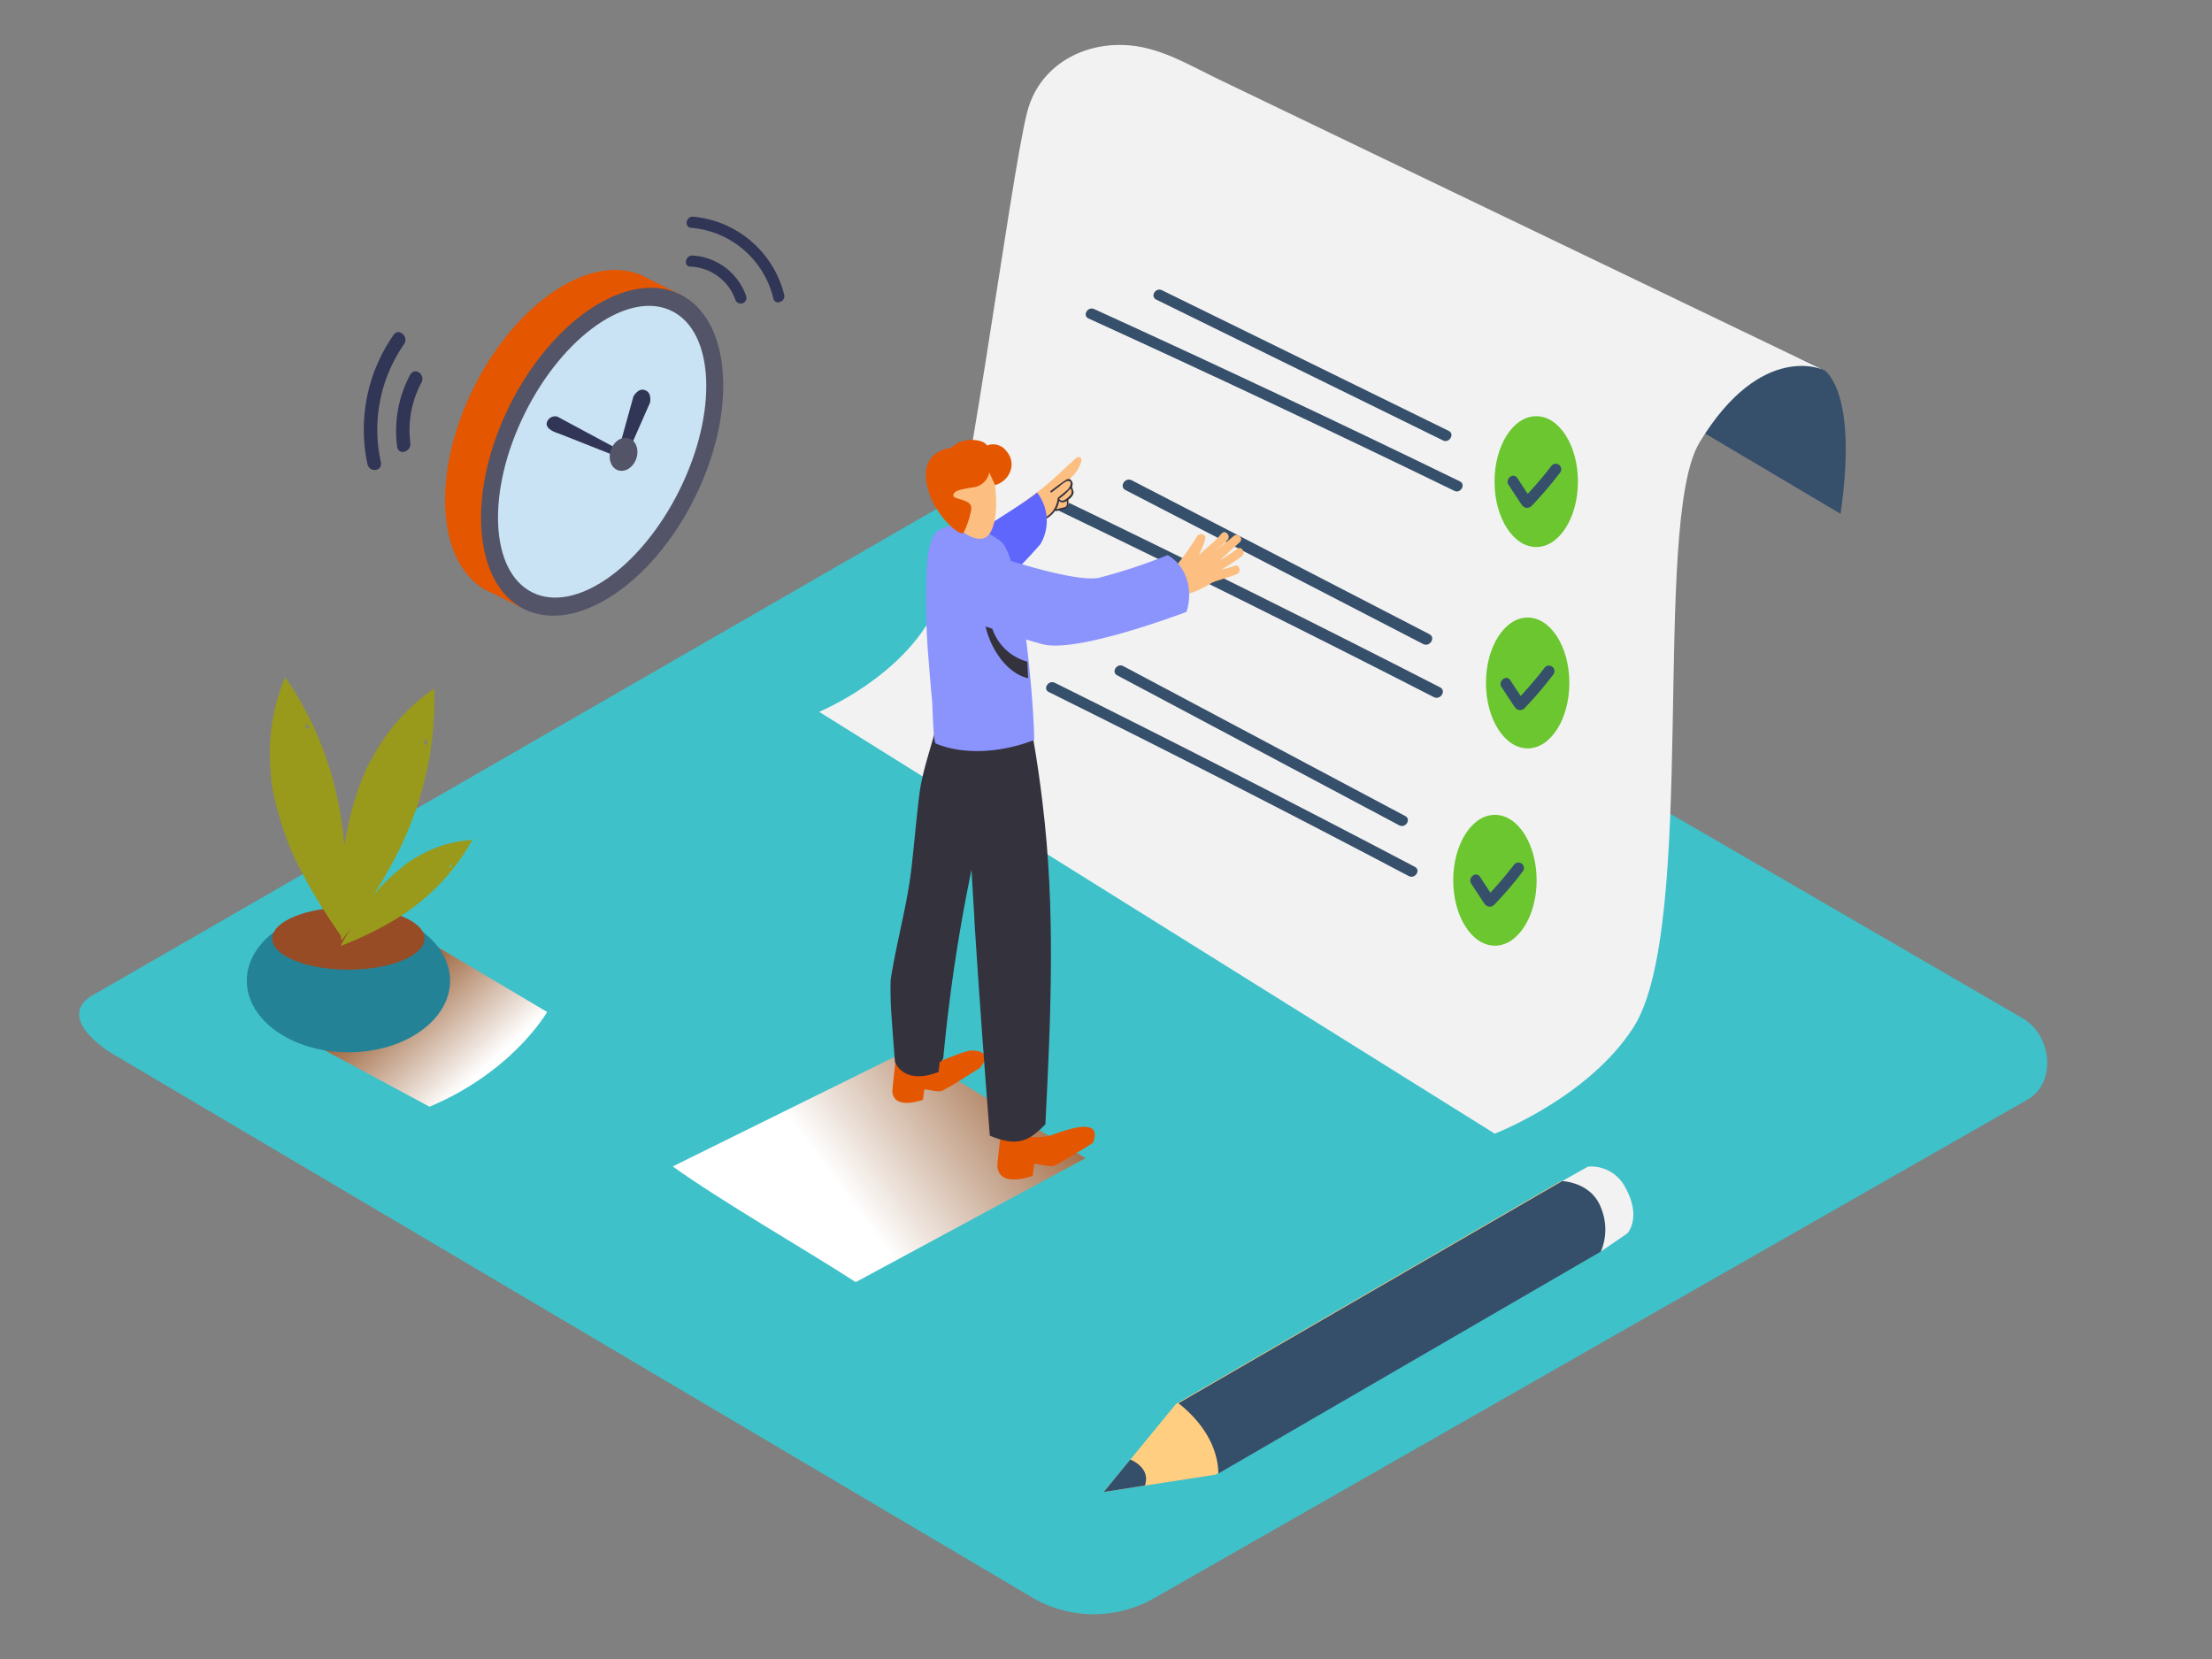 <svg xmlns="http://www.w3.org/2000/svg" xmlns:xlink="http://www.w3.org/1999/xlink" viewBox="0 0 400 300"><rect x="0" y="0" width="400" height="300" fill="#808080" stroke="none"/><defs><linearGradient id="linear-gradient" x1="1880.7" y1="173.19" x2="1860.82" y2="194.99" gradientTransform="matrix(-1, 0, 0, 1, 1946.37, 0)" gradientUnits="userSpaceOnUse"><stop offset="0" stop-color="#78b46a"/><stop offset="0.03" stop-color="#7f3500"/><stop offset="1" stop-color="#fff"/></linearGradient><linearGradient id="linear-gradient-2" x1="209.64" y1="181.59" x2="255.19" y2="215.16" gradientTransform="matrix(-1, 0, 0, 1, 407.43, 0)" xlink:href="#linear-gradient"/></defs><title>HA</title><g style="isolation:isolate"><g id="Layer_2" data-name="Layer 2"><path d="M329.83,66.91s6.26,3.47,3,26l-38-22.52S310.38,56,329.83,66.91Z" fill="#364f6b"/><path d="M187,289.08l-165.77-98c-5.28-3-9.8-7.83-4.66-11L182.92,84.22c2.5-1.55,6.29-2.56,8.82-1.09l174,101c5.28,3.06,6.22,11.63.94,14.69L208.83,288.93A22,22,0,0,1,187,289.08Z" fill="#3fc1c9"/><path d="M329.83,66.91S318.56,61.5,307.33,80c-8.78,14.49-.19,87.68-12,105.86C287.19,198.49,270.3,205,270.3,205L148.13,128.72s15.4-6.33,21.2-18.91c4.88-10.57,13.37-78,16.45-89.67,2.1-7.94,9.48-12.29,17.43-12,6.23.2,11.54,3.49,17,6.12l34,16.36,70.43,33.85Z" fill="#f2f2f2"/><path d="M79.13,171.25,98.94,183s-6.14,10.77-21.27,17.13L54.59,187.71" fill="url(#linear-gradient)" style="mix-blend-mode:multiply"/><ellipse cx="63.01" cy="177.35" rx="18.38" ry="12.94" fill="#248296"/><ellipse cx="63" cy="169.71" rx="13.77" ry="5.64" fill="#974c26"/><path d="M62.49,160.3c0-2.54-.09-5.09-.29-7.62q-.08-1-.18-2c0-.11-.1-.9-.15-1.3s-.2-1.36-.2-1.32q-.13-.77-.27-1.55a60.69,60.69,0,0,0-9.83-24,35.15,35.15,0,0,0-2.73,14.07c0,1.4.11,2.79.23,4.18,0,.37,0,.53,0,.59s0-.08.06.24c.12.68.24,1.37.38,2a55.55,55.55,0,0,0,2.18,7.63,46.39,46.39,0,0,0,3,6.65c1.25,2.4,2.61,4.74,4.07,7,1.14,1.78,2.22,3.38,3.31,4.9C62.33,166.67,62.49,163.49,62.49,160.3Zm-7.23-28.58a2.29,2.29,0,0,0-.06-1h0q.53.54,1,1.11A3.15,3.15,0,0,0,55.26,131.73Z" fill="#999a1c"/><path d="M67.23,162.27c1.38-2.14,2.68-4.33,3.88-6.57q.47-.87.92-1.76l.58-1.17.55-1.22q.31-.72.61-1.45a60.69,60.69,0,0,0,4.72-25.53,35.15,35.15,0,0,0-9.91,10.36c-.75,1.18-1.41,2.4-2.07,3.64l-.28.52s.05-.07-.08.23c-.27.64-.54,1.28-.79,1.93a55.55,55.55,0,0,0-2.29,7.59,46.39,46.39,0,0,0-1.1,7.2c-.25,2.7-.36,5.4-.37,8.11,0,2.12,0,4,.13,5.91C63.66,167.54,65.51,164.95,67.23,162.27Zm9.36-28a2.29,2.29,0,0,0,.48-.87h0q.15.74.27,1.49A3.15,3.15,0,0,0,76.59,134.32Z" fill="#999a1c"/><path d="M67.13,168.61q2.15-1.06,4.21-2.29l1.06-.65.69-.45.69-.48.79-.58a38.17,38.17,0,0,0,10.79-12.25,22.1,22.1,0,0,0-8.69,2.39c-.78.4-1.54.84-2.29,1.3l-.32.19s0,0-.12.1c-.35.26-.7.52-1,.79A34.94,34.94,0,0,0,69.22,160a29.17,29.17,0,0,0-2.92,3.53c-1,1.37-1.94,2.8-2.82,4.26-.69,1.14-1.29,2.2-1.84,3.23C63.5,170.3,65.33,169.49,67.13,168.61Zm14.08-12.06a1.44,1.44,0,0,0,.54-.31h0q-.16.45-.33.89A2,2,0,0,0,81.21,156.54Z" fill="#999a1c"/><path d="M62.49,160.3c0-2.54-.09-5.09-.29-7.62q-.08-1-.18-2c0-.11-.1-.9-.15-1.3s-.2-1.36-.2-1.32q-.13-.77-.27-1.55a60.69,60.69,0,0,0-9.83-24,35.15,35.15,0,0,0-2.73,14.07c0,1.4.11,2.79.23,4.18,0,.37,0,.53,0,.59s0-.08.06.24c.12.68.24,1.37.38,2a55.55,55.55,0,0,0,2.18,7.63,46.39,46.39,0,0,0,3,6.65c1.25,2.4,2.61,4.74,4.07,7,1.14,1.78,2.22,3.38,3.31,4.9C62.33,166.67,62.49,163.49,62.49,160.3Zm-7.23-28.58a2.29,2.29,0,0,0-.06-1h0q.53.54,1,1.11A3.15,3.15,0,0,0,55.26,131.73Z" fill="#999a1c"/><path d="M67.23,162.27c1.38-2.14,2.68-4.33,3.88-6.57q.47-.87.92-1.76l.58-1.17.55-1.22q.31-.72.61-1.45a60.69,60.69,0,0,0,4.72-25.53,35.15,35.15,0,0,0-9.91,10.36c-.75,1.18-1.41,2.4-2.07,3.64l-.28.52s.05-.07-.08.23c-.27.64-.54,1.28-.79,1.93a55.55,55.55,0,0,0-2.29,7.59,46.39,46.39,0,0,0-1.1,7.2c-.25,2.7-.36,5.4-.37,8.11,0,2.12,0,4,.13,5.91C63.66,167.54,65.51,164.95,67.23,162.27Zm9.36-28a2.29,2.29,0,0,0,.48-.87h0q.15.74.27,1.49A3.15,3.15,0,0,0,76.59,134.32Z" fill="#999a1c"/><path d="M67.13,168.61q2.15-1.06,4.21-2.29l1.06-.65.69-.45.69-.48.79-.58a38.17,38.17,0,0,0,10.79-12.25,22.1,22.1,0,0,0-8.69,2.39c-.78.4-1.54.84-2.29,1.3l-.32.19s0,0-.12.1c-.35.26-.7.52-1,.79A34.94,34.94,0,0,0,69.22,160a29.17,29.17,0,0,0-2.92,3.53c-1,1.37-1.94,2.8-2.82,4.26-.69,1.14-1.29,2.2-1.84,3.23C63.5,170.3,65.33,169.49,67.13,168.61Zm14.08-12.06a1.44,1.44,0,0,0,.54-.31h0q-.16.45-.33.89A2,2,0,0,0,81.21,156.54Z" fill="#999a1c"/><path d="M121.65,210.93l42.51-21,32.13,19.51-41.55,22.41C145.36,225.78,130.75,217.43,121.65,210.93Z" fill="url(#linear-gradient-2)" style="mix-blend-mode:multiply"/><path d="M282.48,213.59l4.68-2.63a6.94,6.94,0,0,1,6.77,3.82c3,5.4.35,8.25.35,8.25l-4.8,3.29" fill="#f2f2f2"/><path d="M199.59,269.8l13.06-15.92,69.59-40.29s5.25.16,7,4.78a10.26,10.26,0,0,1,0,8l-69.43,40.29Z" fill="#ffce81"/><path d="M289.49,218.36c-1.75-4.62-7-4.78-7-4.78L213.1,253.75c4.05,3.15,7.15,7.66,7.22,12.71l69.17-40.14A10.26,10.26,0,0,0,289.49,218.36Z" fill="#354e6a"/><path d="M199.59,269.8l4.81-5.87s3.79,1.45,2.63,4.7Z" fill="#354e6a"/><ellipse cx="277.8" cy="87.09" rx="7.54" ry="11.83" fill="#6bc630"/><path d="M280.6,84.17c-1.36,1.79-2.82,3.49-4.34,5.14l-1.89-2.88c-.71-1.07-2.27.18-1.57,1.25l2.27,3.45s.05,0,.08.08a1.12,1.12,0,0,0,1.79.3,69.23,69.23,0,0,0,5.25-6.15A1,1,0,0,0,280.6,84.17Z" fill="#364f6b"/><ellipse cx="276.25" cy="123.5" rx="7.54" ry="11.83" fill="#6bc630"/><path d="M279.33,120.72c-1.36,1.79-2.82,3.49-4.34,5.14L273.1,123c-.71-1.07-2.27.18-1.57,1.25l2.27,3.45s.05,0,.08.08a1.12,1.12,0,0,0,1.79.3,69.23,69.23,0,0,0,5.25-6.15A1,1,0,0,0,279.33,120.72Z" fill="#364f6b"/><ellipse cx="270.33" cy="159.18" rx="7.54" ry="11.83" fill="#6bc630"/><path d="M273.85,156.29c-1.36,1.79-2.82,3.49-4.34,5.14l-1.89-2.88c-.71-1.07-2.27.18-1.57,1.25l2.27,3.45s.05,0,.08.08a1.12,1.12,0,0,0,1.79.3,69.23,69.23,0,0,0,5.25-6.15A1,1,0,0,0,273.85,156.29Z" fill="#364f6b"/><path d="M262,77.93,210.11,52.48c-1.15-.56-2.2,1.14-1,1.71l51.85,25.46C262.06,80.2,263.11,78.5,262,77.93Z" fill="#364f6b"/><path d="M264,87.05q-32.87-16-66.14-31.16c-1.16-.53-2.21,1.17-1,1.71q33.26,15.17,66.14,31.16C264.09,89.32,265.14,87.62,264,87.05Z" fill="#364f6b"/><path d="M258.48,114.68,204.65,86.85c-1.19-.62-2.33,1.15-1.13,1.77l53.83,27.84C258.54,117.07,259.68,115.3,258.48,114.68Z" fill="#364f6b"/><path d="M260.41,124.29q-34.13-17.49-68.69-34.13c-1.2-.58-2.35,1.18-1.13,1.77q34.56,16.64,68.69,34.13C260.47,126.67,261.61,124.91,260.41,124.29Z" fill="#364f6b"/><path d="M254.12,147.57l-51-27.12c-1.13-.6-2.24,1.07-1.1,1.67l51,27.12C254.15,149.84,255.25,148.18,254.12,147.57Z" fill="#364f6b"/><path d="M255.85,156.75q-32.34-17-65.1-33.28c-1.14-.57-2.25,1.1-1.1,1.67q32.75,16.23,65.1,33.28C255.88,159,257,157.35,255.85,156.75Z" fill="#364f6b"/><path d="M168,192.78s6.05-2.69,7.51-2.8,3.89.39,1.77,3.06c0,0-6.36,4.16-7.2,4.29s-2.88-.51-2.93-.29-.24,1.83-.24,1.83-5.32,2-5.55-1.53c0-.46.77-7.07.77-7.07" fill="#e55600"/><path d="M161.06,177.19c1.05-6.84,3-13.47,3.78-20.39.5-4.35.86-8.73,1.4-13.08s2.16-8.56,3.2-12.87a.47.47,0,0,0-.22-.53c0-.15.09-.3.14-.45.54-.51,1.09-1,1.62-1.46l7.44,5s0,4.55-.28,11.16c-.86,3.85-1.52,7.28-2.5,10.93a1,1,0,0,1,.23.87,309,309,0,0,0-5.28,34.8,1,1,0,0,1-.66.87l-.21,1.8c-6.47,2.5-7.89-1.85-7.89-1.85s-.29-3.71-.66-8.85C161.05,181.14,161,179.16,161.06,177.19Z" fill="#34323d"/><path d="M206.93,105.89l.17.06a.83.83,0,0,1,.38-1.29c.36-.12.73-.22,1.1-.34a.73.73,0,0,1,.1-.12,2.25,2.25,0,0,1,.39-.28.71.71,0,0,1,.6-.32l.28,0c.31-.07.63-.13,1-.2l1.13-.25a.81.81,0,0,1,.16-.28,50.51,50.51,0,0,0,4.25-5.93c.46-.7,1.76-.28,1.44.6a17.19,17.19,0,0,1-1.15,2.88c1.67-1.7,2.58-2.08,4.1-3.92.65-.78,1.75.34,1.11,1.11-.39.47-1.93,1.66-2.32,2.12.75-.69,2.65-2.11,3.41-2.79s1.87.44,1.11,1.11q-1.82,1.62-3.59,3.29c1.07-.66,2.12-1.35,3.14-2.09.82-.6,1.6.77.79,1.36-1.17.85-2.38,1.64-3.62,2.38a15.91,15.91,0,0,0,2.3-.66c.94-.37,1.35,1.15.42,1.52-.77.3-1.57.55-2.36.8l-1.19.38a4.77,4.77,0,0,0-1.32.58,17.41,17.41,0,0,1-5,2.09l-.33.2a.69.69,0,0,1-.68,0,11.48,11.48,0,0,1-6.24-.5C205.58,107.06,206,105.54,206.93,105.89Z" fill="#fcbf81"/><path d="M183.83,93.15a8.71,8.71,0,0,1,.94-.9.13.13,0,0,0,0,.07.15.15,0,0,0,.25.14l.62-.47a.76.76,0,0,0-.07.24.65.65,0,0,0,.51.72.64.64,0,0,0,.82-.57l.26-.15a.65.65,0,0,0,0,.2.57.57,0,0,0,.8.53l.27-.12a.47.47,0,0,0,.35.14,14.62,14.62,0,0,0,1.76-.08.25.25,0,0,1,.06-.41,16.32,16.32,0,0,1,2.33-.63h.09l.06-.05a2.23,2.23,0,0,0,.43-1.54,1.75,1.75,0,0,0,.83-1.27.27.27,0,0,1-.12-.11,1.21,1.21,0,0,1-.14-.37,1.69,1.69,0,0,1-.09-.58.23.23,0,0,1,.16-.21c-.13-.41-.3-.82-.46-1.19a6.52,6.52,0,0,0,2.06-3.16.56.56,0,0,0-.89-.6,11.82,11.82,0,0,0-1.07,1,.47.47,0,0,0-.21.11,69.23,69.23,0,0,1-5.64,5c-.33.26-4.22,2.94-4,3.13C183.66,92.07,179.75,96.25,183.83,93.15Zm2.09-1,0,0a.15.15,0,0,0,.21.09h0a.58.58,0,0,0,.42.25.36.36,0,0,1-.67-.29Z" fill="#fcbf81"/><path d="M184.52,92.11a6.07,6.07,0,0,0,2-1.1,1.17,1.17,0,0,1,1.67.11,6.84,6.84,0,0,0,.37-.85,1.23,1.23,0,0,1,2.32.8,6,6,0,0,1-2.07,3,10,10,0,0,1-3.31,1.33A1.26,1.26,0,0,1,184,93.87l-.07-.12A1.24,1.24,0,0,1,184.52,92.11Z" fill="#fcbf81"/><path d="M187.91,94.31a5,5,0,0,0,2.93-2,.14.14,0,0,0,.17.11l1.14-.29a2.29,2.29,0,0,0,.67-.24c.49-.31.35-.91.35-1.41a.15.15,0,0,0,0-.09l.2-.17a2.1,2.1,0,0,0,.75-1c.08-.42-.2-.82-.26-1.23a1,1,0,0,0-.19-1.17c-.41-.4-.82-.12-1.21.15q-1.26.86-2.46,1.81c-.16.12,0,.35.2.23q.65-.51,1.32-1a5.78,5.78,0,0,1,1.39-1c1.24-.23.53,1.12.24,1.43s-.37.34-.56.5L191.31,90l0,0a.14.14,0,0,0-.05.11A4.31,4.31,0,0,1,187.85,94C187.66,94.06,187.72,94.36,187.91,94.31Zm3.77-4a.14.14,0,0,0-.16,0s0-.07,0-.1a11.66,11.66,0,0,0,2.1-1.91c0,.12.08.23.12.36a.93.93,0,0,1-.29,1C193.1,90,192.18,90.93,191.67,90.35ZM191,92.07a4.29,4.29,0,0,0,.53-1.48c.41.42.94.25,1.39,0a3.38,3.38,0,0,1,0,.64c0,.32-.25.45-.54.53C191.89,91.85,191.42,92,191,92.07Z" fill="#34323d"/><path d="M170.16,100.63c.48-.75,16.39-10.38,17.36-11.58a8.31,8.31,0,0,1,.62,9.35s-8.92,10.45-13.56,11.38" fill="#5f66fc"/><path d="M181.25,202.73l3.6,1.29a2,2,0,0,0,1.45,1.32.8.8,0,0,0,.5.28,9.42,9.42,0,0,0,4.27-.69c1.72-.54,8.44-3.11,6.58,1.71-1.23.86-2.6,1.61-3.85,2.37-.71.43-1.41.86-2.14,1.26a4.25,4.25,0,0,1-1.26.58c-1,.15-3.31-.58-3.37-.33s-.28,2.1-.28,2.1-6.12,2.34-6.39-1.76C180.33,210.32,181.25,202.73,181.25,202.73Z" fill="#e55600"/><path d="M176.19,165.95c-.75-12.09-1.16-24.26-3.72-36.14-.11-3.09-2.11-1.12-2-2.34,1.09-9.95,15.58,1.89,15.58,1.89.59.48.66,3.53.78,4.22q1,5.73,1.68,11.5c2.4,19.42,1.51,38.75.53,58.23-3.08,3.15-5.09,4.09-10.05,2.06-1-12.75-1.93-25.5-2.75-38.27Z" fill="#34323d"/><path d="M168,120.22a126.13,126.13,0,0,1-.39-18c.11-1.57.54-5.43,2.11-6.34,3.45-2,8.25-.21,11.16,1.93,3.88,2.86,6.12,29.46,6.13,36-5.34,2.11-12.32,2.91-17.78.65-.48-.2-.59-6.73-.66-7.54C168.36,124.73,168.16,122.48,168,120.22Z" fill="#8b93fc"/><path d="M179,111.55a9.22,9.22,0,0,0,6.78,8.1c0,.37.12,2.67.15,3-4.36-1-7.57-6.51-8-11.14C177.88,110.85,179,110.85,179,111.55Z" fill="#34323d"/><path d="M179.16,84.49c.34.16,2,7.61.06,11.58s-8.26-1.69-9.44-5.21S172.77,81.48,179.16,84.49Z" fill="#fcbf81"/><path d="M178.89,85.44a3.36,3.36,0,0,1-2.56,2.63c-2.13.36-3.87.54-3.94,1.48s3.62.55,3.23,2.66a16,16,0,0,1-1.36,4.09c-.41,1-5.78-3.3-6.73-9.07S171.78,81,172,81a5.09,5.09,0,0,1,3.48-1.44c2.52-.07,3,1,3,1A3,3,0,0,1,182,81.58c1.89,2.19.71,5.31-2.05,6.15Z" fill="#e55600"/><path d="M180.62,100.73s13.65,4.62,18.07,3.76a99,99,0,0,0,12.45-4.11c3.55,2,4.63,6.45,3.42,10.27-5.19,1.92-20.61,7.33-26.08,5.83-6.62-1.81-14-4.5-14-4.5S167.32,107.27,180.62,100.73Z" fill="#8b93fc"/><polygon points="87.33 106.38 94.79 110.14 91.73 105.51 87.33 106.38" fill="#e55600"/><polygon points="115.71 49.66 122.99 53.23 117 53.83 115.71 49.66" fill="#e55600"/><ellipse cx="102.38" cy="78.46" rx="31.76" ry="18.7" transform="translate(-13.38 135.36) rotate(-63.64)" fill="#e55600"/><ellipse cx="108.89" cy="81.68" rx="31.76" ry="18.7" transform="translate(-12.65 142.99) rotate(-63.64)" fill="#535468"/><ellipse cx="108.89" cy="81.68" rx="28.4" ry="15.61" transform="translate(-12.65 142.99) rotate(-63.64)" fill="#c9e2f4"/><path d="M113.85,81.19l3.7-8.39s.39-1.78-.9-2.25-2.11,1.16-2.11,1.16L112,80.87" fill="#313556"/><path d="M112,81.36l-11.06-5.94a1.09,1.09,0,0,0-.64-.13,1.54,1.54,0,0,0-1.42,1.14c-.32,1.28,2.08,1.93,2.08,1.93l10.12,4" fill="#313556"/><ellipse cx="112.77" cy="82.16" rx="3.05" ry="2.43" transform="translate(-2.51 160.77) rotate(-70.37)" fill="#535468"/><path d="M134.92,53.52a10.94,10.94,0,0,0-9.69-7.31c-1.32-.06-1.7,2-.37,2a9,9,0,0,1,8.12,6A1,1,0,0,0,134.92,53.52Z" fill="#313556"/><path d="M125.36,39.19c-1.32-.13-1.7,1.91-.37,2A16.74,16.74,0,0,1,139.86,54c.33,1.29,2.27.55,1.94-.73A18.71,18.71,0,0,0,125.36,39.19Z" fill="#313556"/><path d="M71.17,60.57a29.83,29.83,0,0,0-4.73,23.31c.34,1.66,2.78,1.38,2.43-.31a27.08,27.08,0,0,1,4.18-21.31C74,60.89,72.12,59.19,71.17,60.57Z" fill="#313556"/><path d="M74.16,67.79a21.5,21.5,0,0,0-2.34,12.95c.21,1.71,2.58,1,2.38-.66a18.22,18.22,0,0,1,2-10.88C77,67.7,75,66.29,74.16,67.79Z" fill="#313556"/></g></g></svg>